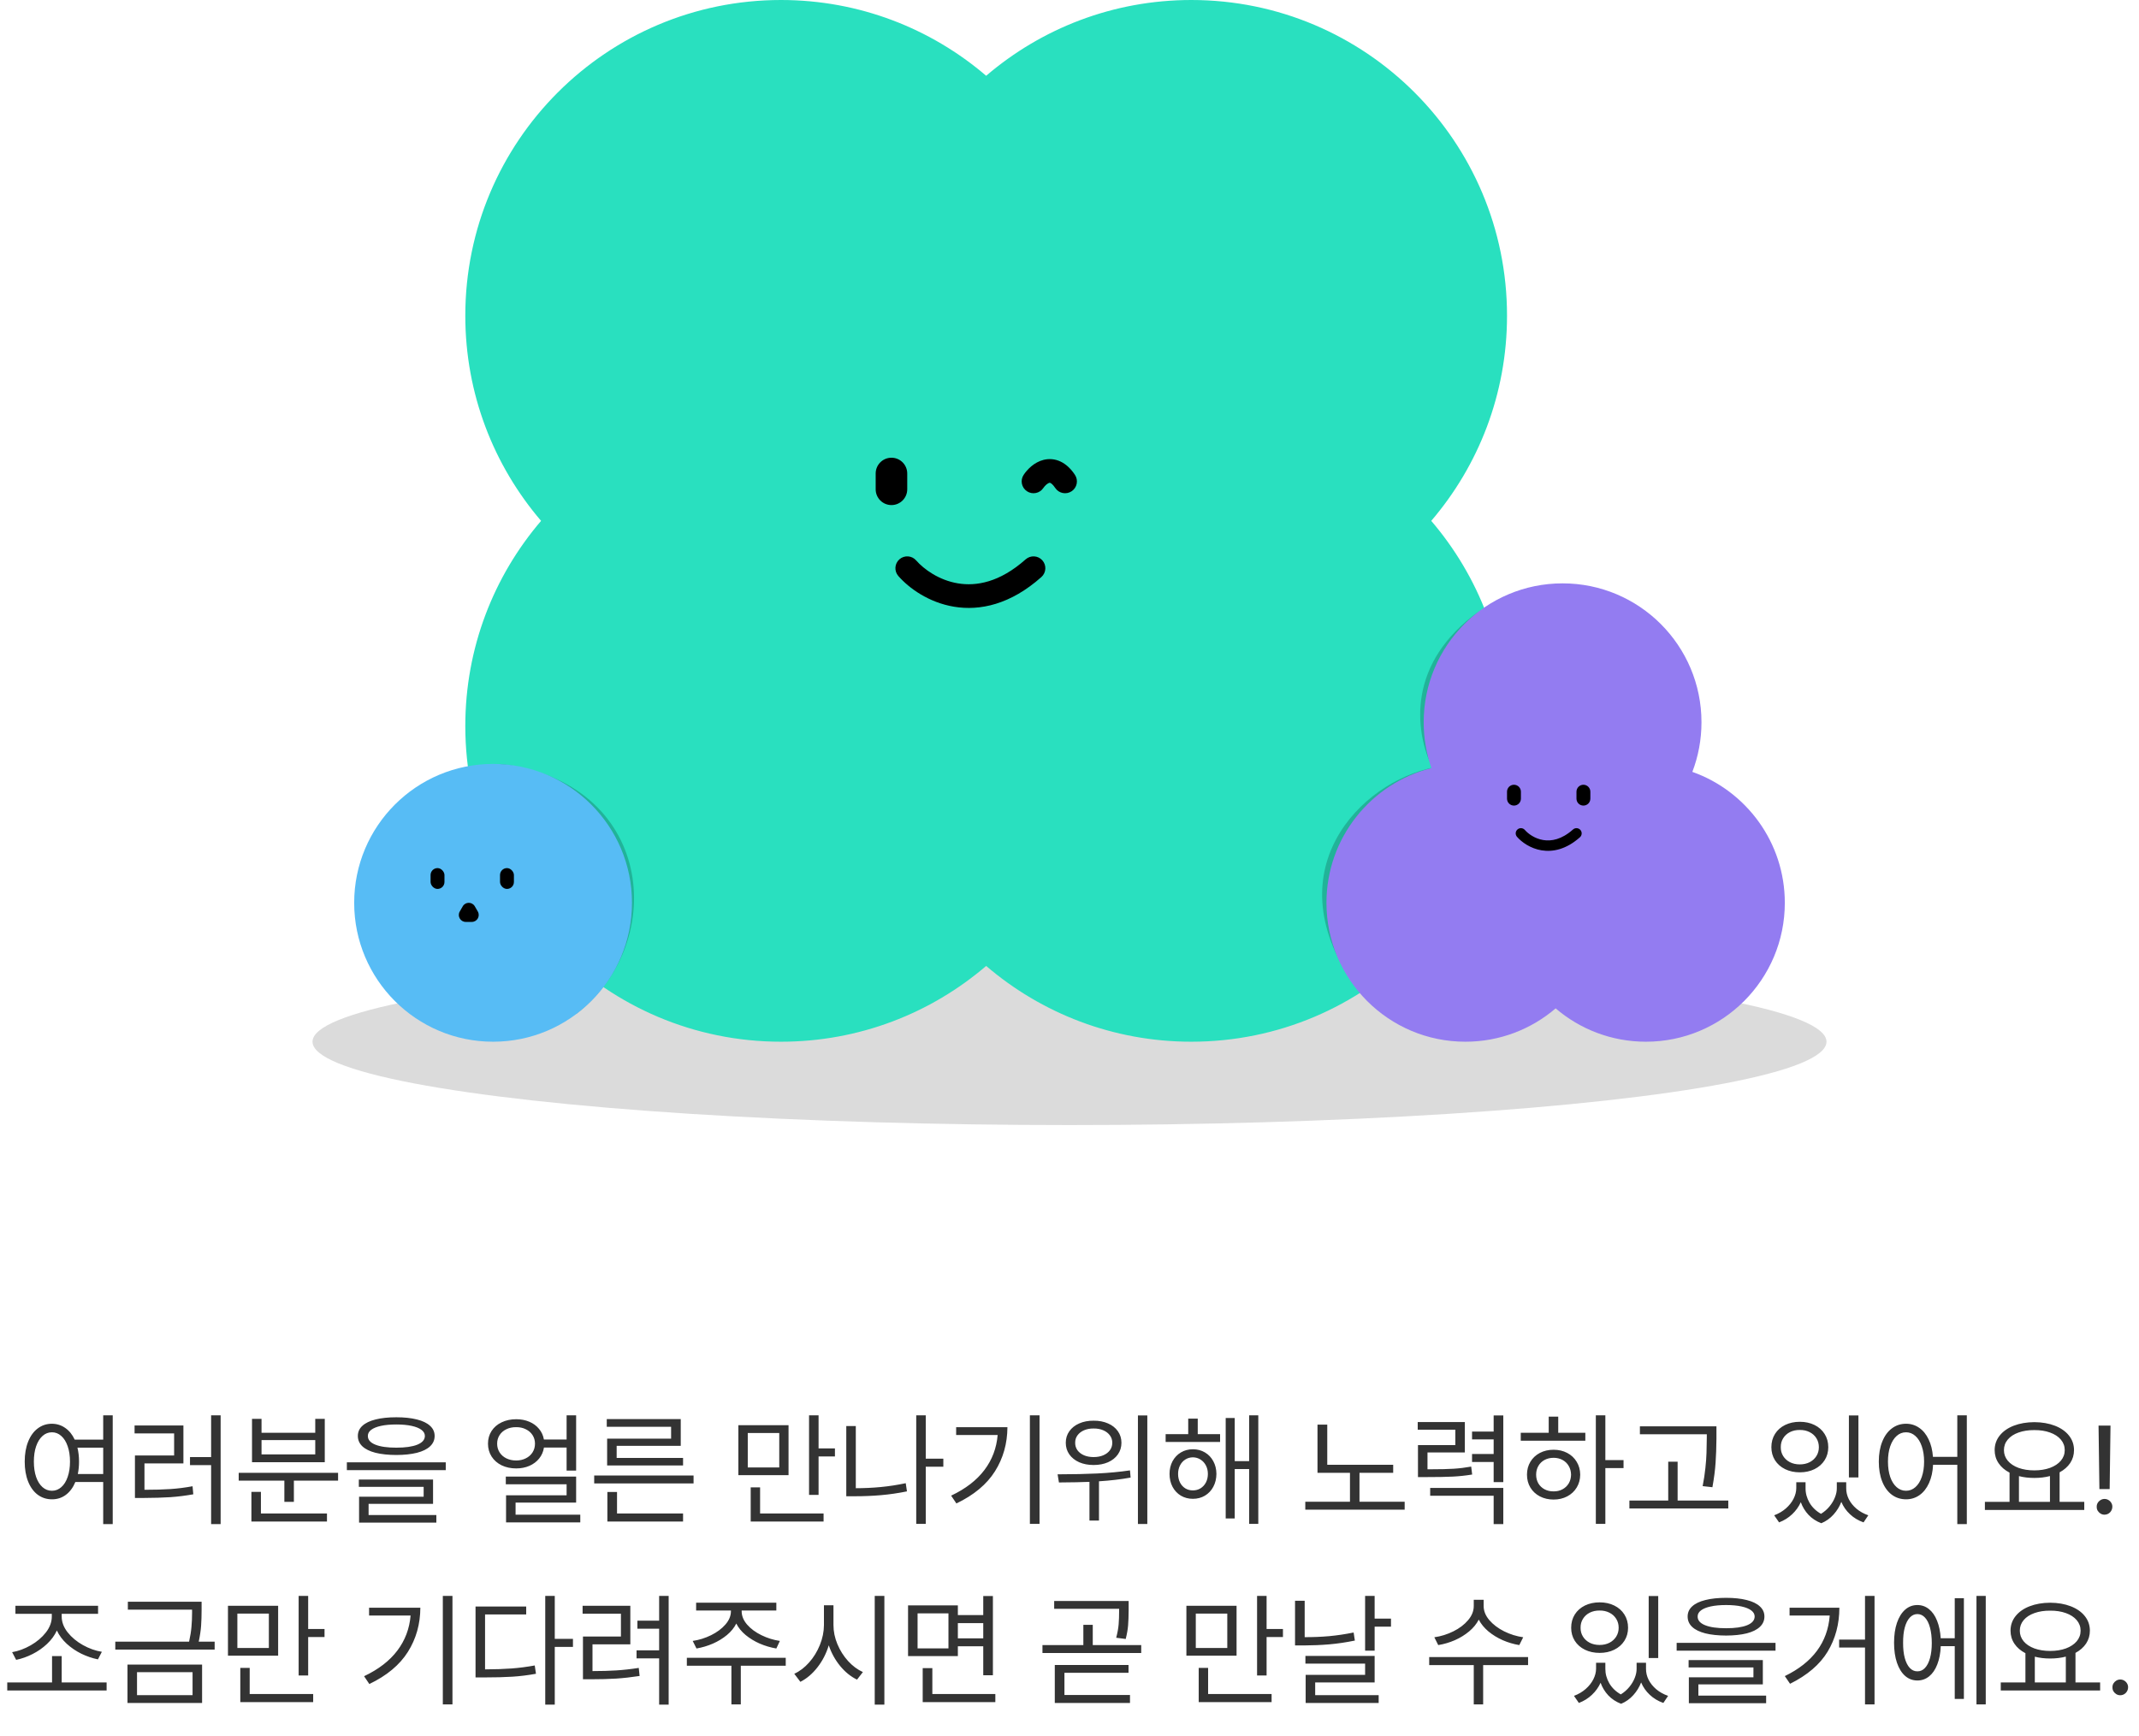 <svg width="308" height="250" viewBox="0 0 308 250" fill="none" xmlns="http://www.w3.org/2000/svg">
<ellipse cx="154" cy="150" rx="109" ry="12" fill="#DBDBDB"/>
<path fill-rule="evenodd" clip-rule="evenodd" d="M217 45.455C217 56.734 212.891 67.054 206.089 75C212.891 82.946 217 93.266 217 104.545C217 129.649 196.649 150 171.545 150C160.266 150 149.946 145.891 142 139.089C134.054 145.891 123.734 150 112.455 150C87.351 150 67 129.649 67 104.545C67 93.266 71.109 82.946 77.911 75C71.109 67.054 67 56.734 67 45.455C67 20.351 87.351 0 112.455 0C123.734 0 134.054 4.109 142 10.911C149.946 4.109 160.266 0 171.545 0C196.649 0 217 20.351 217 45.455Z" fill="#29E0BF"/>
<path d="M126.091 68.182C126.091 66.927 127.108 65.909 128.364 65.909V65.909C129.619 65.909 130.636 66.927 130.636 68.182V70.455C130.636 71.71 129.619 72.727 128.364 72.727V72.727C127.108 72.727 126.091 71.71 126.091 70.455V68.182Z" fill="black"/>
<path fill-rule="evenodd" clip-rule="evenodd" d="M129.514 80.535C130.222 79.915 131.299 79.987 131.919 80.696C133.035 81.971 135.199 83.546 137.933 84C140.575 84.439 143.947 83.867 147.686 80.544C148.389 79.919 149.467 79.982 150.092 80.686C150.717 81.389 150.654 82.467 149.95 83.092C145.507 87.042 141.115 87.985 137.374 87.363C133.725 86.757 130.889 84.696 129.353 82.941C128.733 82.232 128.805 81.155 129.514 80.535Z" fill="black"/>
<path fill-rule="evenodd" clip-rule="evenodd" d="M150.683 69.764C150.503 69.915 150.345 70.1 150.236 70.263C149.714 71.047 148.656 71.258 147.872 70.736C147.089 70.214 146.878 69.156 147.4 68.373C147.89 67.636 148.883 66.557 150.289 66.213C151.05 66.027 151.896 66.071 152.729 66.47C153.535 66.856 154.212 67.518 154.782 68.373C155.304 69.156 155.092 70.214 154.309 70.736C153.526 71.258 152.467 71.047 151.945 70.263C151.606 69.755 151.355 69.592 151.256 69.545C151.185 69.511 151.151 69.512 151.097 69.525C151.012 69.546 150.867 69.612 150.683 69.764Z" fill="black"/>
<path opacity="0.2" d="M72 110C78.333 116.167 82 138.5 83 146C96.5 135.5 94 112.5 72 110Z" fill="black"/>
<path opacity="0.2" d="M206.5 110.5C196 112.5 183 125.5 195.5 142.5C193.167 136.667 192.5 122.5 206.5 110.5Z" fill="black"/>
<path opacity="0.2" d="M213 88C209.833 91.167 204.4 99.2 206 110C203.833 105.167 202.5 95.5 213 88Z" fill="black"/>
<path fill-rule="evenodd" clip-rule="evenodd" d="M243.686 111.145C244.535 108.926 245 106.517 245 104C245 92.954 236.046 84 225 84C213.954 84 205 92.954 205 104C205 106.313 205.393 108.534 206.115 110.601C197.431 112.781 191 120.639 191 130C191 141.046 199.954 150 211 150C215.963 150 220.504 148.192 224 145.199C227.496 148.192 232.037 150 237 150C248.046 150 257 141.046 257 130C257 121.299 251.444 113.896 243.686 111.145Z" fill="#937CF1"/>
<path d="M217 114C217 113.448 217.448 113 218 113V113C218.552 113 219 113.448 219 114V115C219 115.552 218.552 116 218 116V116C217.448 116 217 115.552 217 115V114Z" fill="black"/>
<path d="M227 114C227 113.448 227.448 113 228 113V113C228.552 113 229 113.448 229 114V115C229 115.552 228.552 116 228 116V116C227.448 116 227 115.552 227 115V114Z" fill="black"/>
<path fill-rule="evenodd" clip-rule="evenodd" d="M218.506 119.436C218.818 119.163 219.292 119.194 219.564 119.506C220.055 120.067 221.007 120.76 222.21 120.96C223.373 121.153 224.857 120.902 226.502 119.439C226.811 119.164 227.285 119.192 227.561 119.502C227.836 119.811 227.808 120.285 227.498 120.561C225.543 122.298 223.61 122.713 221.965 122.44C220.359 122.173 219.111 121.266 218.436 120.494C218.163 120.182 218.194 119.708 218.506 119.436Z" fill="black"/>
<circle cx="71" cy="130" r="20" fill="#57BCF5"/>
<rect x="62" y="125" width="2" height="3" rx="1" fill="black"/>
<rect x="72" y="125" width="2" height="3" rx="1" fill="black"/>
<path d="M66.634 130.5C67.019 129.833 67.981 129.833 68.366 130.5L68.799 131.25C69.184 131.917 68.703 132.75 67.933 132.75H67.067C66.297 132.75 65.816 131.917 66.201 131.25L66.634 130.5Z" fill="black"/>
<path d="M7.478 205.01C8.192 205.016 8.831 205.218 9.394 205.616C9.962 206.009 10.416 206.568 10.756 207.295H14.86V203.797H16.231V219.459H14.86V213.395H10.852C10.524 214.191 10.067 214.81 9.481 215.249C8.896 215.683 8.228 215.896 7.478 215.891C6.71 215.891 6.027 215.671 5.43 215.231C4.838 214.786 4.378 214.153 4.05 213.333C3.722 212.513 3.558 211.555 3.558 210.459C3.558 209.369 3.722 208.414 4.05 207.594C4.378 206.768 4.838 206.132 5.43 205.687C6.027 205.235 6.71 205.01 7.478 205.01ZM4.876 210.459C4.876 211.297 4.984 212.035 5.201 212.674C5.424 213.307 5.731 213.796 6.124 214.142C6.517 214.487 6.968 214.66 7.478 214.66C7.981 214.66 8.43 214.487 8.822 214.142C9.221 213.796 9.528 213.304 9.745 212.665C9.968 212.026 10.079 211.291 10.079 210.459C10.079 209.627 9.968 208.892 9.745 208.253C9.528 207.614 9.221 207.119 8.822 206.768C8.43 206.416 7.981 206.24 7.478 206.24C6.968 206.24 6.517 206.416 6.124 206.768C5.731 207.119 5.424 207.614 5.201 208.253C4.984 208.886 4.876 209.621 4.876 210.459ZM11.151 208.455C11.304 209.076 11.38 209.744 11.38 210.459C11.38 211.098 11.321 211.695 11.204 212.252H14.86V208.455H11.151ZM31.77 219.459H30.399V210.969H27.358V209.809H30.399V203.797H31.77V219.459ZM19.378 205.256H26.409V210.723H20.802V214.52C22.261 214.52 23.509 214.484 24.546 214.414C25.589 214.344 26.649 214.209 27.727 214.01L27.833 215.17C26.72 215.369 25.618 215.507 24.528 215.583C23.444 215.653 22.144 215.691 20.626 215.697H19.431V209.58H25.073V206.398H19.378V205.256ZM48.681 213.201H42.317V216.26H40.946V213.201H34.372V212.076H48.681V213.201ZM36.2 214.818H37.571V217.93H47.081V219.09H36.2V214.818ZM36.288 204.307H37.659V206.311H45.394V204.307H46.765V210.547H36.288V204.307ZM45.394 209.422V207.365H37.659V209.422H45.394ZM57.065 204.078C58.22 204.078 59.21 204.184 60.036 204.395C60.862 204.6 61.492 204.904 61.926 205.309C62.365 205.707 62.585 206.193 62.585 206.768C62.585 207.354 62.365 207.852 61.926 208.262C61.492 208.672 60.862 208.982 60.036 209.193C59.216 209.398 58.226 209.504 57.065 209.51C55.899 209.504 54.903 209.398 54.077 209.193C53.251 208.982 52.618 208.672 52.179 208.262C51.745 207.852 51.528 207.354 51.528 206.768C51.528 206.193 51.745 205.707 52.179 205.309C52.618 204.904 53.251 204.6 54.077 204.395C54.909 204.184 55.905 204.078 57.065 204.078ZM49.946 210.564H64.185V211.689H49.946V210.564ZM51.669 213.043H62.356V216.541H53.075V218.158H62.831V219.248H51.704V215.521H61.003V214.098H51.669V213.043ZM52.97 206.768C52.964 207.307 53.318 207.723 54.033 208.016C54.748 208.309 55.759 208.455 57.065 208.455C58.366 208.455 59.374 208.312 60.089 208.024C60.81 207.731 61.173 207.312 61.179 206.768C61.179 206.428 61.015 206.135 60.687 205.889C60.364 205.643 59.893 205.452 59.272 205.317C58.656 205.183 57.921 205.115 57.065 205.115C56.204 205.115 55.466 205.183 54.851 205.317C54.235 205.452 53.767 205.643 53.444 205.889C53.122 206.135 52.964 206.428 52.97 206.768ZM82.958 211.76H81.587V208.438H78.326C78.232 209.035 78.001 209.562 77.632 210.02C77.269 210.471 76.8 210.822 76.226 211.074C75.657 211.32 75.024 211.443 74.327 211.443C73.548 211.443 72.848 211.294 72.227 210.995C71.611 210.69 71.131 210.269 70.785 209.729C70.439 209.185 70.267 208.566 70.267 207.875C70.267 207.189 70.439 206.58 70.785 206.047C71.131 205.514 71.611 205.101 72.227 204.808C72.848 204.509 73.548 204.359 74.327 204.359C75.019 204.359 75.648 204.479 76.217 204.72C76.785 204.96 77.251 205.303 77.614 205.748C77.983 206.188 78.218 206.697 78.317 207.277H81.587V203.797H82.958V211.76ZM71.585 207.875C71.585 208.344 71.702 208.763 71.936 209.132C72.171 209.501 72.496 209.788 72.912 209.993C73.328 210.198 73.8 210.301 74.327 210.301C74.837 210.301 75.297 210.198 75.707 209.993C76.123 209.788 76.448 209.501 76.683 209.132C76.917 208.763 77.034 208.344 77.034 207.875C77.034 207.418 76.917 207.008 76.683 206.645C76.448 206.281 76.123 206 75.707 205.801C75.297 205.596 74.837 205.496 74.327 205.502C73.8 205.496 73.328 205.596 72.912 205.801C72.496 206 72.171 206.281 71.936 206.645C71.702 207.008 71.585 207.418 71.585 207.875ZM72.833 212.621H82.958V216.365H74.239V218.105H83.556V219.213H72.868V215.311H81.587V213.729H72.833V212.621ZM99.868 213.605H85.56V212.463H99.868V213.605ZM87.37 204.342H98.022V208.191H88.794V209.932H98.356V211.021H87.423V207.154H96.634V205.449H87.37V204.342ZM87.458 214.836H88.847V217.93H98.356V219.09H87.458V214.836ZM113.544 212.41H106.319V205.221H113.544V212.41ZM112.208 211.303V206.346H107.673V211.303H112.208ZM108.095 214.168H109.448V217.93H118.589V219.09H108.095V214.168ZM116.497 203.797H117.868V208.561H120.224V209.721H117.868V215.258H116.497V203.797ZM135.833 211.197H133.302V219.424H131.931V203.797H133.302V210.037H135.833V211.197ZM121.858 205.344H123.229V214.291C124.448 214.291 125.644 214.235 126.815 214.124C127.993 214.013 129.194 213.828 130.419 213.57L130.595 214.748C129.323 215.006 128.078 215.188 126.859 215.293C125.641 215.398 124.39 215.451 123.106 215.451H121.858V205.344ZM149.685 219.424H148.296V203.797H149.685V219.424ZM136.958 215.363C139.044 214.373 140.641 213.143 141.748 211.672C142.861 210.201 143.497 208.52 143.655 206.627H137.679V205.502H145.062C145.05 207.857 144.452 209.976 143.269 211.856C142.085 213.737 140.233 215.281 137.714 216.488L136.958 215.363ZM157.472 204.57C158.245 204.564 158.937 204.696 159.546 204.966C160.155 205.229 160.63 205.604 160.97 206.091C161.31 206.571 161.479 207.125 161.479 207.752C161.479 208.379 161.31 208.936 160.97 209.422C160.63 209.908 160.155 210.286 159.546 210.556C158.937 210.819 158.245 210.951 157.472 210.951C156.698 210.951 156.007 210.819 155.397 210.556C154.794 210.286 154.319 209.908 153.974 209.422C153.634 208.936 153.464 208.379 153.464 207.752C153.464 207.125 153.634 206.571 153.974 206.091C154.319 205.604 154.794 205.229 155.397 204.966C156.007 204.696 156.698 204.564 157.472 204.57ZM152.778 212.287C154.565 212.287 156.297 212.249 157.973 212.173C159.654 212.091 161.233 211.941 162.71 211.725L162.798 212.762C161.421 213.014 159.903 213.192 158.245 213.298V218.949H156.874V213.377C155.837 213.424 154.372 213.453 152.479 213.465L152.286 212.287H152.778ZM154.817 207.752C154.812 208.15 154.92 208.508 155.143 208.824C155.371 209.135 155.688 209.378 156.092 209.554C156.496 209.724 156.956 209.809 157.472 209.809C157.993 209.809 158.456 209.724 158.86 209.554C159.271 209.378 159.59 209.135 159.818 208.824C160.047 208.514 160.161 208.156 160.161 207.752C160.161 207.354 160.047 206.999 159.818 206.688C159.59 206.372 159.271 206.126 158.86 205.95C158.45 205.774 157.987 205.689 157.472 205.695C156.962 205.689 156.502 205.774 156.092 205.95C155.688 206.126 155.371 206.372 155.143 206.688C154.92 206.999 154.812 207.354 154.817 207.752ZM163.853 203.814H165.206V219.441H163.853V203.814ZM175.683 207.629H167.843V206.504H171.095V204.271H172.466V206.504H175.683V207.629ZM168.405 212.234C168.405 211.555 168.549 210.945 168.836 210.406C169.129 209.867 169.53 209.445 170.04 209.141C170.55 208.836 171.124 208.684 171.763 208.684C172.413 208.684 172.993 208.836 173.503 209.141C174.019 209.445 174.42 209.867 174.707 210.406C175 210.939 175.149 211.549 175.155 212.234C175.149 212.926 175 213.544 174.707 214.089C174.42 214.628 174.019 215.053 173.503 215.363C172.993 215.668 172.413 215.82 171.763 215.82C171.124 215.82 170.547 215.668 170.031 215.363C169.521 215.053 169.123 214.628 168.836 214.089C168.549 213.544 168.405 212.926 168.405 212.234ZM169.636 212.234C169.636 212.691 169.727 213.102 169.908 213.465C170.09 213.822 170.342 214.104 170.664 214.309C170.986 214.508 171.353 214.607 171.763 214.607C172.173 214.607 172.542 214.508 172.87 214.309C173.198 214.104 173.456 213.822 173.644 213.465C173.831 213.102 173.925 212.691 173.925 212.234C173.925 211.783 173.831 211.379 173.644 211.021C173.456 210.658 173.198 210.374 172.87 210.169C172.542 209.958 172.173 209.85 171.763 209.844C171.353 209.85 170.986 209.958 170.664 210.169C170.342 210.374 170.09 210.658 169.908 211.021C169.727 211.379 169.636 211.783 169.636 212.234ZM176.491 204.184H177.792V210.389H179.866V203.797H181.185V219.424H179.866V211.531H177.792V218.65H176.491V204.184ZM200.608 212.076H195.757V216.242H202.261V217.385H187.952V216.242H194.386V212.076H189.71V205.133H191.116V210.916H200.608V212.076ZM210.927 209.141H205.548V211.566H206.04C207.405 211.566 208.504 211.54 209.336 211.487C210.168 211.435 211.003 211.332 211.841 211.18L211.981 212.322C211.05 212.475 210.118 212.574 209.187 212.621C208.261 212.668 206.96 212.691 205.284 212.691H204.177V208.086H209.556V205.871H204.142V204.764H210.927V209.141ZM205.935 214.256H216.464V219.459H215.075V215.381H205.935V214.256ZM211.964 209.369H215.075V207.26H211.964V206.135H215.075V203.814H216.464V213.412H215.075V210.512H211.964V209.369ZM231.159 210.248H233.778V211.391H231.159V219.424H229.788V203.797H231.159V210.248ZM218.978 206.311H223.003V203.99H224.374V206.311H228.276V207.453H218.978V206.311ZM219.874 212.34C219.874 211.648 220.038 211.03 220.366 210.485C220.694 209.94 221.148 209.516 221.729 209.211C222.314 208.906 222.974 208.754 223.706 208.754C224.433 208.754 225.086 208.906 225.666 209.211C226.246 209.516 226.7 209.94 227.028 210.485C227.362 211.03 227.532 211.648 227.538 212.34C227.532 213.037 227.362 213.658 227.028 214.203C226.7 214.742 226.246 215.164 225.666 215.469C225.086 215.773 224.433 215.926 223.706 215.926C222.974 215.926 222.314 215.773 221.729 215.469C221.148 215.164 220.694 214.742 220.366 214.203C220.038 213.658 219.874 213.037 219.874 212.34ZM221.192 212.34C221.192 212.809 221.298 213.228 221.509 213.597C221.726 213.96 222.024 214.244 222.405 214.449C222.792 214.654 223.226 214.754 223.706 214.748C224.181 214.754 224.608 214.654 224.989 214.449C225.37 214.244 225.669 213.96 225.886 213.597C226.103 213.228 226.214 212.809 226.22 212.34C226.214 211.877 226.103 211.461 225.886 211.092C225.669 210.717 225.37 210.427 224.989 210.222C224.608 210.017 224.181 209.914 223.706 209.914C223.226 209.914 222.792 210.017 222.405 210.222C222.024 210.427 221.726 210.717 221.509 211.092C221.298 211.461 221.192 211.877 221.192 212.34ZM247.155 206.943V207.137C247.144 208.432 247.103 209.589 247.032 210.608C246.968 211.628 246.815 212.809 246.575 214.15L245.169 213.992C245.351 213.066 245.482 212.196 245.564 211.382C245.652 210.562 245.705 209.838 245.723 209.211C245.746 208.584 245.761 207.828 245.767 206.943V206.521H236.134V205.379H247.155V206.943ZM234.622 216.066H240.212V210.477H241.565V216.066H248.86V217.209H234.622V216.066ZM259.987 214.291C259.981 215.012 260.169 215.706 260.55 216.374C260.937 217.036 261.49 217.572 262.211 217.982C262.691 217.684 263.102 217.326 263.441 216.91C263.787 216.488 264.048 216.049 264.224 215.592C264.405 215.135 264.493 214.701 264.487 214.291V213.43H265.841V214.291C265.835 214.83 265.958 215.354 266.21 215.864C266.468 216.374 266.837 216.834 267.317 217.244C267.798 217.648 268.366 217.965 269.022 218.193L268.337 219.213C267.575 218.943 266.922 218.551 266.377 218.035C265.832 217.525 265.419 216.934 265.138 216.26C264.88 216.934 264.505 217.543 264.013 218.088C263.526 218.633 262.94 219.049 262.255 219.336C261.522 219.055 260.907 218.65 260.409 218.123C259.917 217.596 259.548 216.989 259.302 216.304C259.009 216.954 258.596 217.531 258.062 218.035C257.529 218.545 256.899 218.938 256.173 219.213L255.47 218.193C256.108 217.953 256.668 217.625 257.148 217.209C257.629 216.787 257.998 216.321 258.256 215.812C258.514 215.302 258.646 214.795 258.651 214.291V213.43H259.987V214.291ZM255.065 208.385C255.065 207.67 255.238 207.034 255.584 206.478C255.936 205.921 256.422 205.49 257.043 205.186C257.67 204.881 258.376 204.729 259.161 204.729C259.946 204.729 260.649 204.881 261.271 205.186C261.892 205.49 262.378 205.921 262.729 206.478C263.081 207.034 263.257 207.67 263.257 208.385C263.257 209.088 263.081 209.715 262.729 210.266C262.378 210.816 261.892 211.244 261.271 211.549C260.649 211.854 259.946 212.006 259.161 212.006C258.376 212.006 257.67 211.854 257.043 211.549C256.422 211.244 255.936 210.816 255.584 210.266C255.238 209.715 255.065 209.088 255.065 208.385ZM256.419 208.385C256.413 208.859 256.527 209.284 256.762 209.659C256.996 210.034 257.321 210.33 257.737 210.547C258.153 210.758 258.628 210.863 259.161 210.863C259.688 210.863 260.16 210.758 260.576 210.547C260.992 210.33 261.317 210.034 261.552 209.659C261.786 209.284 261.903 208.859 261.903 208.385C261.903 207.904 261.786 207.477 261.552 207.102C261.317 206.721 260.989 206.425 260.567 206.214C260.151 206.003 259.683 205.9 259.161 205.906C258.634 205.9 258.159 206.003 257.737 206.214C257.321 206.425 256.996 206.721 256.762 207.102C256.527 207.477 256.413 207.904 256.419 208.385ZM266.228 203.814H267.599V212.744H266.228V203.814ZM274.454 205.01C275.157 205.01 275.79 205.206 276.353 205.599C276.915 205.985 277.366 206.539 277.706 207.26C278.052 207.975 278.26 208.812 278.33 209.773H281.837V203.797H283.208V219.459H281.837V210.916H278.348C278.301 211.924 278.104 212.806 277.759 213.562C277.419 214.312 276.962 214.889 276.388 215.293C275.819 215.691 275.175 215.891 274.454 215.891C273.687 215.891 273.004 215.671 272.406 215.231C271.814 214.786 271.354 214.153 271.026 213.333C270.698 212.513 270.534 211.555 270.534 210.459C270.534 209.369 270.698 208.414 271.026 207.594C271.354 206.768 271.814 206.132 272.406 205.687C273.004 205.235 273.687 205.01 274.454 205.01ZM271.853 210.459C271.853 211.297 271.961 212.035 272.178 212.674C272.4 213.307 272.708 213.796 273.101 214.142C273.493 214.487 273.944 214.66 274.454 214.66C274.958 214.66 275.406 214.487 275.799 214.142C276.197 213.796 276.505 213.304 276.722 212.665C276.944 212.026 277.056 211.291 277.056 210.459C277.056 209.627 276.944 208.892 276.722 208.253C276.505 207.614 276.197 207.119 275.799 206.768C275.406 206.416 274.958 206.24 274.454 206.24C273.944 206.24 273.493 206.416 273.101 206.768C272.708 207.119 272.4 207.614 272.178 208.253C271.961 208.886 271.853 209.621 271.853 210.459ZM300.118 217.42H285.81V216.26H289.36V212.05C288.681 211.698 288.153 211.244 287.778 210.688C287.403 210.131 287.216 209.504 287.216 208.807C287.216 208.016 287.459 207.315 287.945 206.706C288.432 206.097 289.105 205.625 289.967 205.291C290.834 204.957 291.821 204.787 292.929 204.781C294.036 204.787 295.021 204.957 295.882 205.291C296.749 205.625 297.426 206.097 297.912 206.706C298.398 207.315 298.642 208.016 298.642 208.807C298.642 209.492 298.46 210.11 298.097 210.661C297.733 211.206 297.224 211.654 296.567 212.006V216.26H300.118V217.42ZM288.552 208.807C288.552 209.381 288.736 209.891 289.105 210.336C289.475 210.775 289.99 211.118 290.652 211.364C291.32 211.604 292.079 211.725 292.929 211.725C293.772 211.725 294.525 211.604 295.188 211.364C295.85 211.118 296.368 210.775 296.743 210.336C297.118 209.891 297.306 209.381 297.306 208.807C297.306 208.232 297.118 207.726 296.743 207.286C296.368 206.847 295.85 206.51 295.188 206.275C294.525 206.035 293.772 205.918 292.929 205.924C292.079 205.918 291.32 206.035 290.652 206.275C289.99 206.51 289.475 206.847 289.105 207.286C288.736 207.726 288.552 208.232 288.552 208.807ZM295.179 216.26V212.542C294.481 212.724 293.731 212.814 292.929 212.814C292.12 212.814 291.382 212.727 290.714 212.551V216.26H295.179ZM303.774 214.414H302.298L302.175 205.273H303.897L303.774 214.414ZM301.911 216.963C301.905 216.764 301.952 216.579 302.052 216.409C302.157 216.233 302.295 216.096 302.465 215.996C302.641 215.891 302.831 215.838 303.036 215.838C303.235 215.838 303.42 215.888 303.59 215.987C303.766 216.087 303.903 216.222 304.003 216.392C304.108 216.562 304.161 216.746 304.161 216.945C304.161 217.262 304.053 217.534 303.836 217.763C303.619 217.985 303.353 218.1 303.036 218.105C302.831 218.105 302.641 218.053 302.465 217.947C302.295 217.842 302.157 217.704 302.052 217.534C301.952 217.358 301.905 217.168 301.911 216.963ZM15.352 243.42H1.044V242.26H7.495V238.463H8.884V242.26H15.352V243.42ZM1.747 237.9C2.644 237.748 3.534 237.42 4.419 236.916C5.31 236.406 6.039 235.788 6.607 235.062C7.176 234.329 7.46 233.564 7.46 232.768V232.381H2.222V231.221H14.122V232.381H8.884V232.768C8.884 233.564 9.171 234.326 9.745 235.053C10.319 235.773 11.052 236.383 11.942 236.881C12.839 237.379 13.747 237.701 14.667 237.848L14.104 238.938C13.29 238.773 12.49 238.501 11.705 238.12C10.926 237.733 10.226 237.256 9.604 236.688C8.983 236.113 8.512 235.478 8.189 234.78C7.867 235.483 7.396 236.128 6.774 236.714C6.159 237.294 5.462 237.78 4.683 238.173C3.909 238.565 3.124 238.844 2.327 239.008L1.747 237.9ZM29.028 231.801C29.028 232.645 29.005 233.406 28.958 234.086C28.911 234.76 28.797 235.527 28.615 236.389H30.909V237.531H16.601V236.389H27.227C27.402 235.609 27.517 234.9 27.569 234.262C27.628 233.617 27.657 232.949 27.657 232.258V231.801V231.783H18.411V230.641H29.028V231.801ZM18.358 239.693H29.099V245.213H18.358V239.693ZM27.727 244.088V240.783H19.73V244.088H27.727ZM40.05 238.41H32.825V231.221H40.05V238.41ZM38.714 237.303V232.346H34.179V237.303H38.714ZM34.601 240.168H35.954V243.93H45.095V245.09H34.601V240.168ZM43.003 229.797H44.374V234.561H46.73V235.721H44.374V241.258H43.003V229.797ZM65.151 245.424H63.763V229.797H65.151V245.424ZM52.425 241.363C54.511 240.373 56.107 239.143 57.215 237.672C58.328 236.201 58.964 234.52 59.122 232.627H53.145V231.502H60.528C60.517 233.857 59.919 235.976 58.735 237.856C57.552 239.737 55.7 241.281 53.181 242.488L52.425 241.363ZM79.882 235.984H82.501V237.145H79.882V245.459H78.511V229.797H79.882V235.984ZM68.474 231.326H75.769V232.469H69.845V240.379C71.321 240.373 72.602 240.329 73.686 240.247C74.769 240.165 75.874 240.021 76.999 239.816L77.175 241.012C76.015 241.223 74.878 241.363 73.765 241.434C72.657 241.504 71.304 241.539 69.704 241.539H68.474V231.326ZM96.282 245.459H94.911V238.797H91.659V237.637H94.911V234.525H91.782V233.365H94.911V229.797H96.282V245.459ZM83.89 231.221H90.763V236.775H85.314V240.625C86.579 240.625 87.725 240.593 88.75 240.528C89.775 240.464 90.851 240.344 91.976 240.168L92.099 241.328C90.915 241.51 89.79 241.636 88.724 241.706C87.657 241.771 86.45 241.803 85.103 241.803H83.942V235.65H89.409V232.363H83.89V231.221ZM106.794 232.012C106.794 232.68 107.055 233.318 107.576 233.928C108.104 234.531 108.792 235.041 109.642 235.457C110.491 235.873 111.376 236.148 112.296 236.283L111.786 237.373C110.96 237.232 110.166 236.998 109.404 236.67C108.643 236.336 107.963 235.923 107.365 235.431C106.773 234.938 106.325 234.388 106.021 233.778C105.716 234.388 105.268 234.938 104.676 235.431C104.084 235.923 103.407 236.336 102.646 236.67C101.89 236.998 101.104 237.232 100.29 237.373L99.745 236.283C100.665 236.148 101.547 235.873 102.391 235.457C103.234 235.041 103.92 234.531 104.447 233.928C104.98 233.318 105.247 232.68 105.247 232.012V231.906H100.237V230.781H111.786V231.906H106.794V232.012ZM98.901 238.709H113.14V239.852H106.671V245.424H105.317V239.852H98.901V238.709ZM120.013 233.998C120.013 234.924 120.203 235.844 120.584 236.758C120.965 237.666 121.478 238.475 122.122 239.184C122.772 239.893 123.481 240.42 124.249 240.766L123.405 241.855C122.509 241.422 121.7 240.769 120.979 239.896C120.259 239.017 119.711 238.023 119.336 236.916C118.979 238.094 118.437 239.148 117.71 240.08C116.983 241.012 116.163 241.709 115.249 242.172L114.37 241.012C115.144 240.66 115.855 240.118 116.506 239.386C117.156 238.653 117.672 237.815 118.053 236.872C118.439 235.923 118.636 234.965 118.642 233.998V231.15H120.013V233.998ZM125.954 229.797H127.343V245.459H125.954V229.797ZM137.925 232.557H141.581V229.814H142.97V241.223H141.581V237.057H137.925V238.463H130.753V231.168H137.925V232.557ZM136.571 237.355V232.311H132.124V237.355H136.571ZM132.862 240.203H134.251V243.93H143.321V245.09H132.862V240.203ZM141.581 235.914V233.717H137.925V235.914H141.581ZM162.517 231.854C162.511 232.715 162.484 233.441 162.438 234.033C162.391 234.625 162.276 235.281 162.095 236.002L160.724 235.826C160.911 235.111 161.028 234.473 161.075 233.91C161.122 233.342 161.146 232.656 161.146 231.854V231.66H151.794V230.535H162.517V231.854ZM150.106 236.881H155.995V233.963H157.349V236.881H164.327V238.023H150.106V236.881ZM151.882 239.746H162.499V240.871H153.271V244.07H162.71V245.213H151.882V239.746ZM178.056 238.41H170.831V231.221H178.056V238.41ZM176.72 237.303V232.346H172.185V237.303H176.72ZM172.606 240.168H173.96V243.93H183.101V245.09H172.606V240.168ZM181.009 229.797H182.38V234.561H184.735V235.721H182.38V241.258H181.009V229.797ZM197.937 233.066H200.292V234.227H197.937V237.689H196.565V229.797H197.937V233.066ZM186.476 230.5H187.864V235.738C189.054 235.744 190.223 235.697 191.371 235.598C192.525 235.492 193.706 235.316 194.913 235.07L195.089 236.23C193.835 236.488 192.613 236.67 191.424 236.775C190.24 236.875 189.007 236.928 187.724 236.934H186.476V230.5ZM187.97 238.445H197.937V242.26H189.376V244.088H198.517V245.213H188.005V241.17H196.565V239.553H187.97V238.445ZM213.634 231.256C213.634 231.965 213.906 232.642 214.451 233.286C215.002 233.925 215.714 234.464 216.587 234.903C217.466 235.337 218.38 235.621 219.329 235.756L218.767 236.881C217.946 236.746 217.152 236.512 216.385 236.178C215.617 235.838 214.929 235.416 214.319 234.912C213.716 234.402 213.253 233.837 212.931 233.216C212.608 233.843 212.146 234.408 211.542 234.912C210.938 235.416 210.253 235.838 209.485 236.178C208.718 236.512 207.921 236.746 207.095 236.881L206.532 235.756C207.487 235.621 208.401 235.337 209.274 234.903C210.147 234.47 210.854 233.934 211.393 233.295C211.938 232.656 212.21 231.977 212.21 231.256V230.359H213.634V231.256ZM205.794 238.604H220.032V239.764H213.563V245.424H212.21V239.764H205.794V238.604ZM231.159 240.291C231.153 241.012 231.341 241.706 231.722 242.374C232.108 243.036 232.662 243.572 233.383 243.982C233.863 243.684 234.273 243.326 234.613 242.91C234.959 242.488 235.22 242.049 235.396 241.592C235.577 241.135 235.665 240.701 235.659 240.291V239.43H237.013V240.291C237.007 240.83 237.13 241.354 237.382 241.864C237.64 242.374 238.009 242.834 238.489 243.244C238.97 243.648 239.538 243.965 240.194 244.193L239.509 245.213C238.747 244.943 238.094 244.551 237.549 244.035C237.004 243.525 236.591 242.934 236.31 242.26C236.052 242.934 235.677 243.543 235.185 244.088C234.698 244.633 234.112 245.049 233.427 245.336C232.694 245.055 232.079 244.65 231.581 244.123C231.089 243.596 230.72 242.989 230.474 242.304C230.181 242.954 229.768 243.531 229.234 244.035C228.701 244.545 228.071 244.938 227.345 245.213L226.642 244.193C227.28 243.953 227.84 243.625 228.32 243.209C228.801 242.787 229.17 242.321 229.428 241.812C229.686 241.302 229.817 240.795 229.823 240.291V239.43H231.159V240.291ZM226.237 234.385C226.237 233.67 226.41 233.034 226.756 232.478C227.107 231.921 227.594 231.49 228.215 231.186C228.842 230.881 229.548 230.729 230.333 230.729C231.118 230.729 231.821 230.881 232.442 231.186C233.063 231.49 233.55 231.921 233.901 232.478C234.253 233.034 234.429 233.67 234.429 234.385C234.429 235.088 234.253 235.715 233.901 236.266C233.55 236.816 233.063 237.244 232.442 237.549C231.821 237.854 231.118 238.006 230.333 238.006C229.548 238.006 228.842 237.854 228.215 237.549C227.594 237.244 227.107 236.816 226.756 236.266C226.41 235.715 226.237 235.088 226.237 234.385ZM227.591 234.385C227.585 234.859 227.699 235.284 227.934 235.659C228.168 236.034 228.493 236.33 228.909 236.547C229.325 236.758 229.8 236.863 230.333 236.863C230.86 236.863 231.332 236.758 231.748 236.547C232.164 236.33 232.489 236.034 232.724 235.659C232.958 235.284 233.075 234.859 233.075 234.385C233.075 233.904 232.958 233.477 232.724 233.102C232.489 232.721 232.161 232.425 231.739 232.214C231.323 232.003 230.854 231.9 230.333 231.906C229.806 231.9 229.331 232.003 228.909 232.214C228.493 232.425 228.168 232.721 227.934 233.102C227.699 233.477 227.585 233.904 227.591 234.385ZM237.399 229.814H238.771V238.744H237.399V229.814ZM248.544 230.078C249.698 230.078 250.688 230.184 251.515 230.395C252.341 230.6 252.971 230.904 253.404 231.309C253.844 231.707 254.063 232.193 254.063 232.768C254.063 233.354 253.844 233.852 253.404 234.262C252.971 234.672 252.341 234.982 251.515 235.193C250.694 235.398 249.704 235.504 248.544 235.51C247.378 235.504 246.382 235.398 245.556 235.193C244.729 234.982 244.097 234.672 243.657 234.262C243.224 233.852 243.007 233.354 243.007 232.768C243.007 232.193 243.224 231.707 243.657 231.309C244.097 230.904 244.729 230.6 245.556 230.395C246.388 230.184 247.384 230.078 248.544 230.078ZM241.425 236.564H255.663V237.689H241.425V236.564ZM243.147 239.043H253.835V242.541H244.554V244.158H254.31V245.248H243.183V241.521H252.481V240.098H243.147V239.043ZM244.448 232.768C244.442 233.307 244.797 233.723 245.512 234.016C246.227 234.309 247.237 234.455 248.544 234.455C249.845 234.455 250.853 234.312 251.567 234.024C252.288 233.731 252.651 233.312 252.657 232.768C252.657 232.428 252.493 232.135 252.165 231.889C251.843 231.643 251.371 231.452 250.75 231.317C250.135 231.183 249.399 231.115 248.544 231.115C247.683 231.115 246.944 231.183 246.329 231.317C245.714 231.452 245.245 231.643 244.923 231.889C244.601 232.135 244.442 232.428 244.448 232.768ZM269.919 245.424H268.548V237.232H264.821V236.09H268.548V229.797H269.919V245.424ZM256.999 241.346C261.013 239.4 263.169 236.494 263.468 232.627H257.685V231.502H264.856C264.851 233.857 264.288 235.964 263.169 237.821C262.05 239.673 260.245 241.217 257.755 242.453L256.999 241.346ZM285.933 245.424H284.597V229.797H285.933V245.424ZM272.731 236.547C272.731 235.451 272.869 234.496 273.145 233.682C273.426 232.861 273.818 232.229 274.322 231.783C274.826 231.338 275.415 231.115 276.089 231.115C276.716 231.115 277.272 231.312 277.759 231.704C278.245 232.091 278.632 232.645 278.919 233.365C279.212 234.08 279.388 234.924 279.446 235.896H281.468V230.131H282.786V244.633H281.468V237.039H279.455C279.414 238.041 279.247 238.917 278.954 239.667C278.667 240.411 278.277 240.982 277.785 241.381C277.293 241.779 276.728 241.979 276.089 241.979C275.415 241.979 274.826 241.759 274.322 241.319C273.818 240.874 273.426 240.241 273.145 239.421C272.869 238.601 272.731 237.643 272.731 236.547ZM274.032 236.547C274.026 237.385 274.105 238.114 274.27 238.735C274.439 239.356 274.68 239.834 274.99 240.168C275.307 240.502 275.673 240.666 276.089 240.66C276.505 240.666 276.868 240.505 277.179 240.177C277.495 239.843 277.738 239.368 277.908 238.753C278.078 238.138 278.163 237.417 278.163 236.591C278.163 235.741 278.078 235.003 277.908 234.376C277.744 233.749 277.504 233.266 277.188 232.926C276.877 232.586 276.511 232.416 276.089 232.416C275.667 232.416 275.301 232.586 274.99 232.926C274.68 233.26 274.439 233.737 274.27 234.358C274.105 234.979 274.026 235.709 274.032 236.547ZM302.403 243.42H288.095V242.26H291.646V238.05C290.966 237.698 290.438 237.244 290.063 236.688C289.688 236.131 289.501 235.504 289.501 234.807C289.501 234.016 289.744 233.315 290.23 232.706C290.717 232.097 291.391 231.625 292.252 231.291C293.119 230.957 294.106 230.787 295.214 230.781C296.321 230.787 297.306 230.957 298.167 231.291C299.034 231.625 299.711 232.097 300.197 232.706C300.684 233.315 300.927 234.016 300.927 234.807C300.927 235.492 300.745 236.11 300.382 236.661C300.019 237.206 299.509 237.654 298.853 238.006V242.26H302.403V243.42ZM290.837 234.807C290.837 235.381 291.021 235.891 291.391 236.336C291.76 236.775 292.275 237.118 292.938 237.364C293.605 237.604 294.364 237.725 295.214 237.725C296.058 237.725 296.811 237.604 297.473 237.364C298.135 237.118 298.653 236.775 299.028 236.336C299.403 235.891 299.591 235.381 299.591 234.807C299.591 234.232 299.403 233.726 299.028 233.286C298.653 232.847 298.135 232.51 297.473 232.275C296.811 232.035 296.058 231.918 295.214 231.924C294.364 231.918 293.605 232.035 292.938 232.275C292.275 232.51 291.76 232.847 291.391 233.286C291.021 233.726 290.837 234.232 290.837 234.807ZM297.464 242.26V238.542C296.767 238.724 296.017 238.814 295.214 238.814C294.405 238.814 293.667 238.727 292.999 238.551V242.26H297.464ZM305.304 244.105C305.099 244.105 304.908 244.053 304.732 243.947C304.562 243.842 304.425 243.704 304.319 243.534C304.22 243.358 304.173 243.168 304.179 242.963C304.173 242.764 304.22 242.579 304.319 242.409C304.425 242.233 304.562 242.096 304.732 241.996C304.908 241.891 305.099 241.838 305.304 241.838C305.503 241.838 305.688 241.888 305.857 241.987C306.033 242.087 306.171 242.222 306.271 242.392C306.376 242.562 306.429 242.746 306.429 242.945C306.429 243.262 306.32 243.534 306.104 243.763C305.887 243.985 305.62 244.1 305.304 244.105Z" fill="#333333"/>
</svg>
